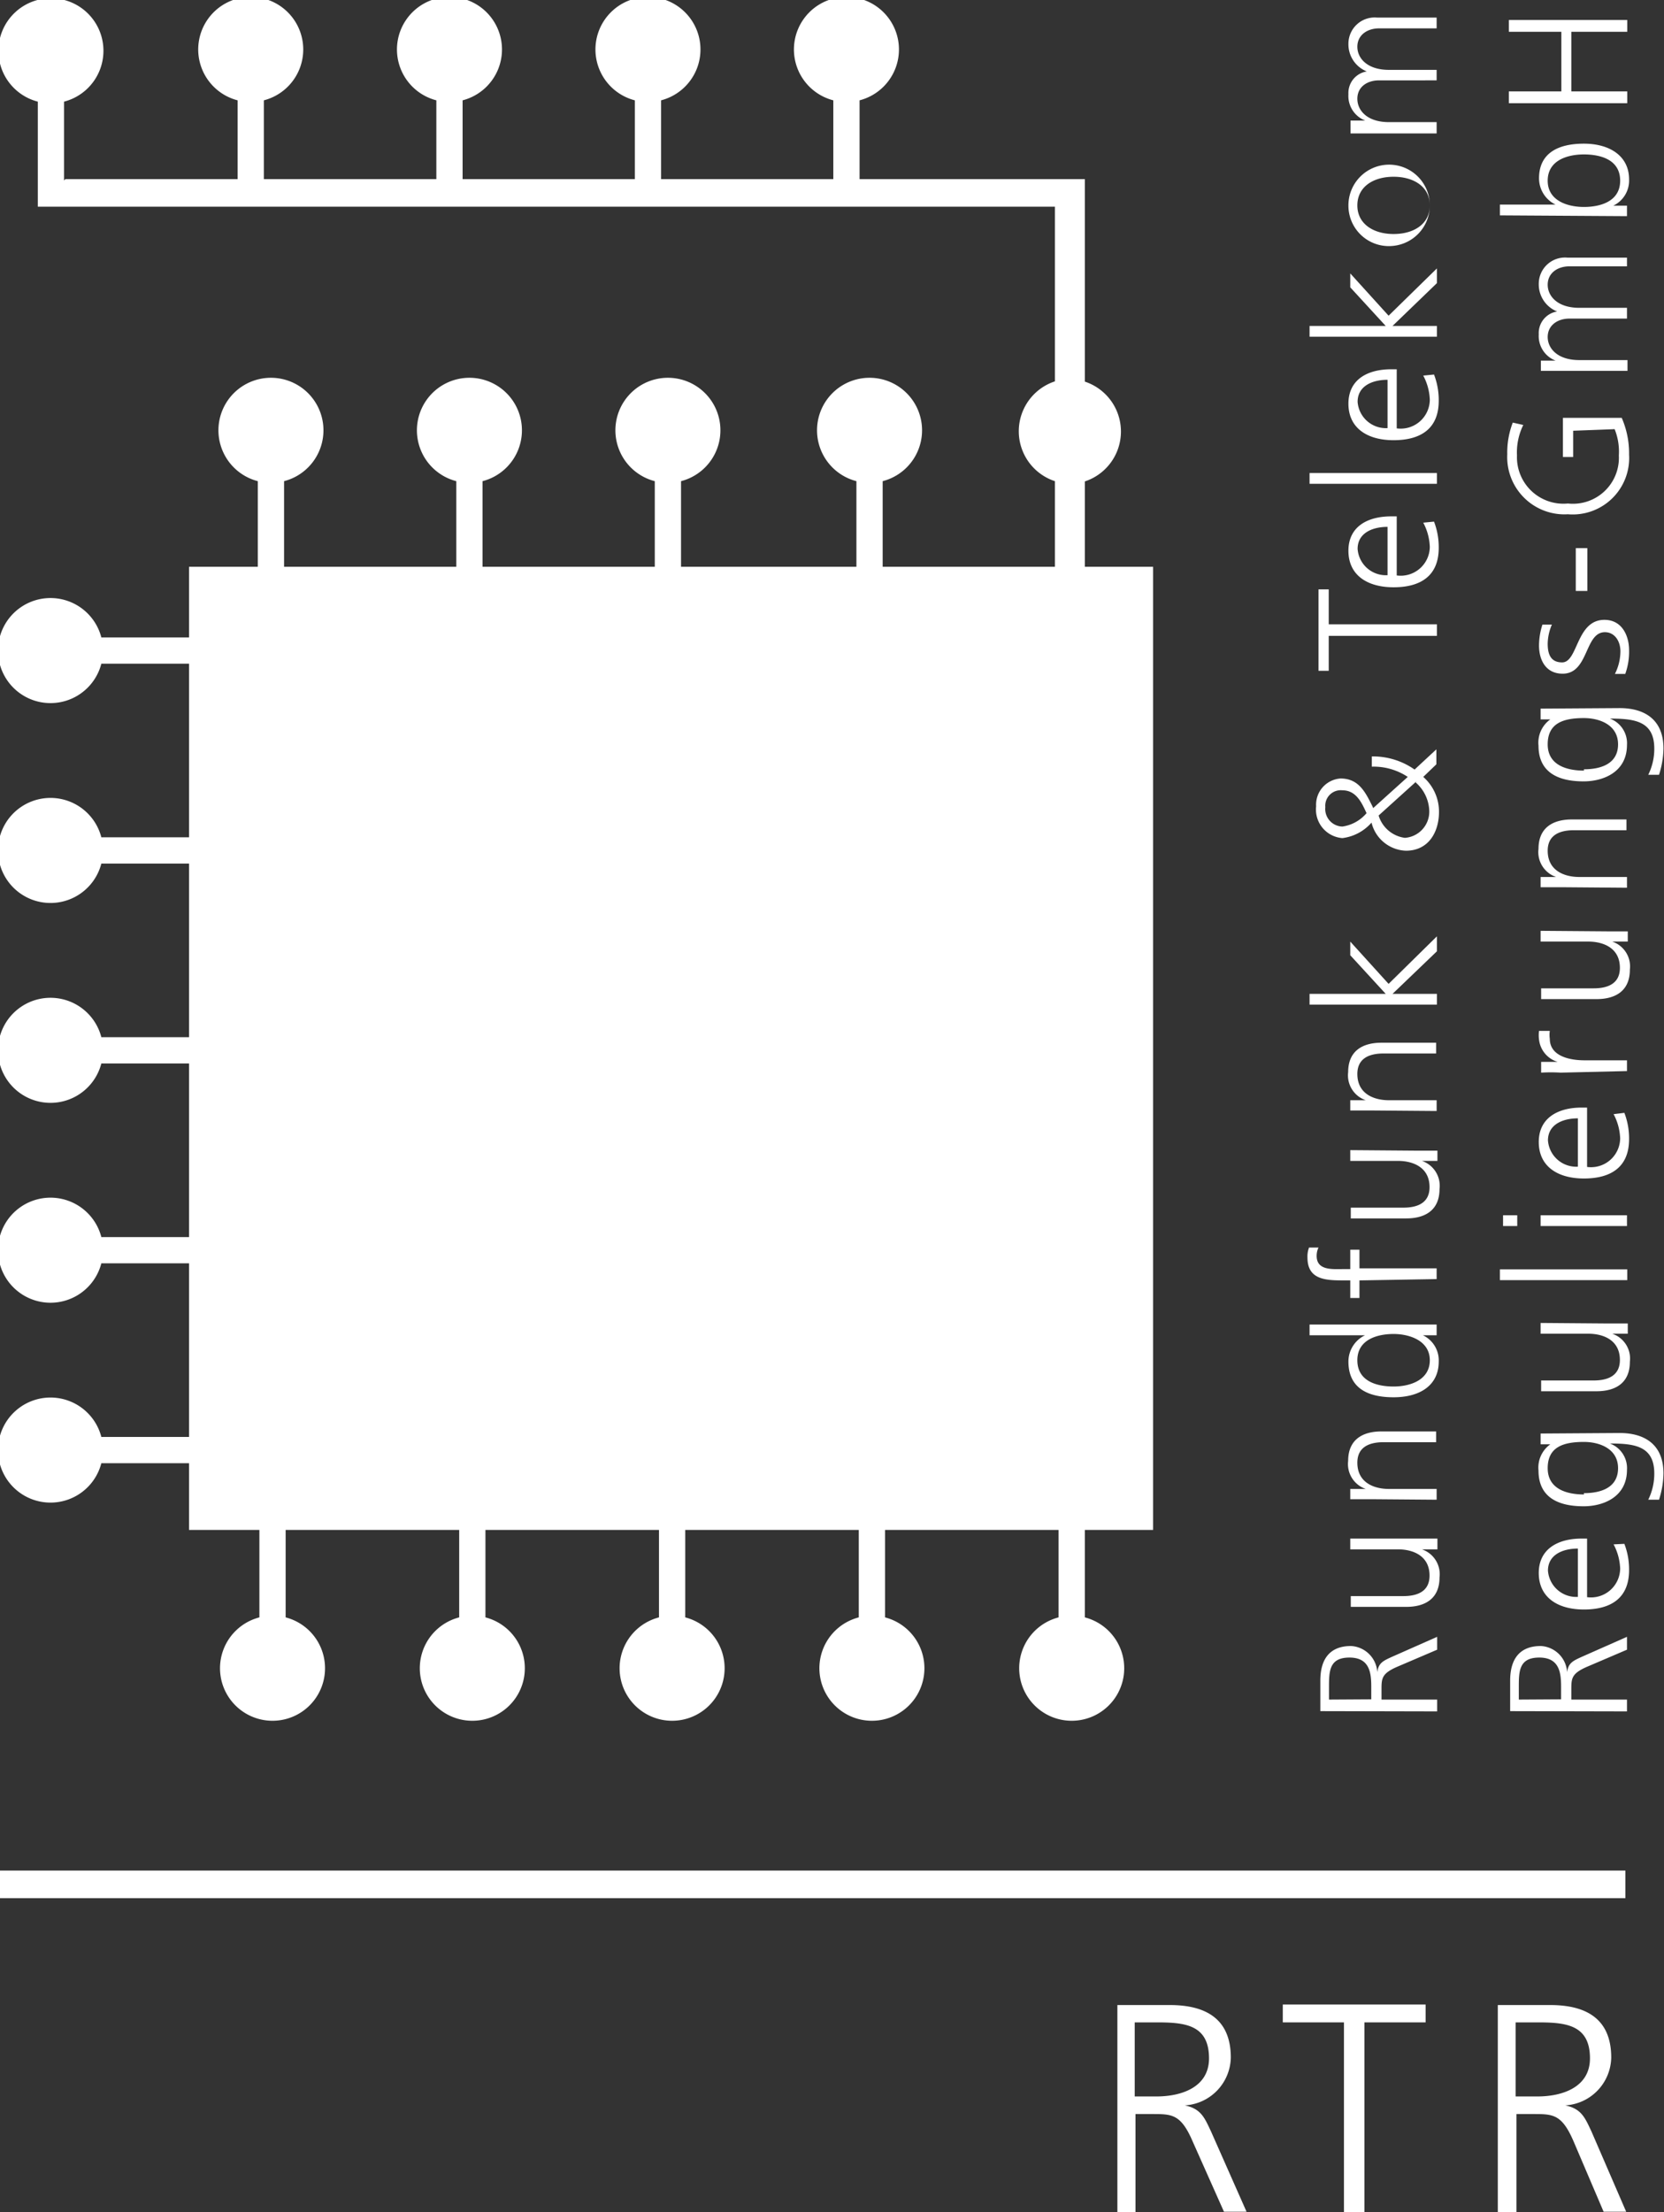 <svg id="Ebene_1" data-name="Ebene 1" xmlns="http://www.w3.org/2000/svg" viewBox="0 0 63.38 84.22"><rect x="0" y="0" width="63.38" height="84.22" fill="#333333" stroke="none"/><defs><style>.cls-1,.cls-2{fill:#fff;}.cls-2{fill-rule:evenodd;}</style></defs><title>partner_rtr</title><path class="cls-1" d="M2.87,7.24H9.43v-3a2,2,0,1,1,1,0v3H17v-3a2,2,0,1,1,1,0v3h6.56v-3a2,2,0,1,1,1,0v3h6.56v-3a2,2,0,1,1,1,0v3H41.7v7.71a2,2,0,0,1,0,3.8V22h2.6V58.67H41.7V62a2,2,0,1,1-1,0V58.67H34.09V62a2,2,0,1,1-1,0V58.67H26.48V62a2,2,0,1,1-1,0V58.67H18.87V62a2,2,0,1,1-1,0V58.67H11.26V62a2,2,0,1,1-1,0V58.67H7.58V56.13H4.24a2,2,0,1,1,0-1H7.58V48.52H4.24a2,2,0,1,1,0-1H7.58V40.91H4.24a2,2,0,1,1,0-1H7.58V33.3H4.24a2,2,0,1,1,0-1H7.58V25.69H4.24a2,2,0,1,1,0-1H7.58V22h2.62V18.74a2,2,0,1,1,1,0V22h6.56V18.74a2,2,0,1,1,1,0V22h6.56V18.74a2,2,0,1,1,1,0V22H33V18.74a2,2,0,1,1,1,0V22h6.56V18.74a2,2,0,0,1,0-3.8V8.29H1.82v-4a2,2,0,1,1,1,0v3Z" transform="translate(-0.38 -0.42)"/><polygon class="cls-1" points="61.91 72.27 0 72.27 0 71.22 61.91 71.22 61.91 72.27 61.91 72.27"/><path class="cls-1" d="M31.61,2.38a1.18,1.18,0,1,1,1.18,1.18,1.18,1.18,0,0,1-1.18-1.18Z" transform="translate(-0.38 -0.42)"/><path class="cls-1" d="M1.16,2.38A1.18,1.18,0,1,1,2.34,3.57,1.18,1.18,0,0,1,1.16,2.38Z" transform="translate(-0.38 -0.42)"/><path class="cls-1" d="M8.77,2.38A1.18,1.18,0,1,1,10,3.57,1.18,1.18,0,0,1,8.77,2.38Z" transform="translate(-0.38 -0.42)"/><path class="cls-1" d="M16.39,2.38a1.18,1.18,0,1,1,1.18,1.18,1.18,1.18,0,0,1-1.18-1.18Z" transform="translate(-0.38 -0.42)"/><path class="cls-1" d="M24,2.38a1.18,1.18,0,1,1,1.18,1.18A1.18,1.18,0,0,1,24,2.38Z" transform="translate(-0.38 -0.42)"/><path class="cls-1" d="M40,16.84A1.18,1.18,0,1,1,41.18,18,1.18,1.18,0,0,1,40,16.84Z" transform="translate(-0.38 -0.42)"/><path class="cls-1" d="M9.55,16.84A1.18,1.18,0,1,1,10.73,18a1.18,1.18,0,0,1-1.18-1.18Z" transform="translate(-0.38 -0.42)"/><path class="cls-1" d="M17.16,16.84A1.18,1.18,0,1,1,18.34,18a1.18,1.18,0,0,1-1.18-1.18Z" transform="translate(-0.38 -0.42)"/><path class="cls-1" d="M24.77,16.84A1.18,1.18,0,1,1,26,18a1.18,1.18,0,0,1-1.18-1.18Z" transform="translate(-0.38 -0.42)"/><path class="cls-1" d="M32.38,16.84A1.18,1.18,0,1,1,33.57,18a1.18,1.18,0,0,1-1.18-1.18Z" transform="translate(-0.38 -0.42)"/><path class="cls-1" d="M1.16,25.16a1.18,1.18,0,1,1,1.18,1.18,1.18,1.18,0,0,1-1.18-1.18Z" transform="translate(-0.38 -0.42)"/><path class="cls-1" d="M1.16,55.61a1.18,1.18,0,1,1,1.18,1.18,1.18,1.18,0,0,1-1.18-1.18Z" transform="translate(-0.38 -0.42)"/><path class="cls-1" d="M1.16,48a1.18,1.18,0,1,1,1.18,1.18A1.18,1.18,0,0,1,1.16,48Z" transform="translate(-0.38 -0.42)"/><path class="cls-1" d="M1.16,40.38a1.18,1.18,0,1,1,1.18,1.18,1.18,1.18,0,0,1-1.18-1.18Z" transform="translate(-0.38 -0.42)"/><path class="cls-1" d="M1.16,32.77A1.18,1.18,0,1,1,2.34,34a1.18,1.18,0,0,1-1.18-1.18Z" transform="translate(-0.38 -0.42)"/><polygon class="cls-1" points="8.26 22.59 42.88 22.59 42.88 57.21 8.26 57.21 8.26 22.59 8.26 22.59"/><path class="cls-1" d="M9.55,63.9a1.18,1.18,0,1,1,1.18,1.18A1.18,1.18,0,0,1,9.55,63.9Z" transform="translate(-0.38 -0.42)"/><path class="cls-1" d="M40,63.9a1.18,1.18,0,1,1,1.18,1.18A1.18,1.18,0,0,1,40,63.9Z" transform="translate(-0.38 -0.42)"/><path class="cls-1" d="M32.38,63.9a1.18,1.18,0,1,1,1.18,1.18,1.18,1.18,0,0,1-1.18-1.18Z" transform="translate(-0.38 -0.42)"/><path class="cls-1" d="M24.77,63.9A1.18,1.18,0,1,1,26,65.08a1.18,1.18,0,0,1-1.18-1.18Z" transform="translate(-0.38 -0.42)"/><path class="cls-1" d="M17.16,63.9a1.18,1.18,0,1,1,1.18,1.18,1.18,1.18,0,0,1-1.18-1.18Z" transform="translate(-0.38 -0.42)"/><path class="cls-2" d="M43.63,77.42h.8c1.07,0,2,.08,2,1.37,0,1.1-1.05,1.45-2,1.45h-.83V77.42Zm-.78,7.22h.78V80.91h.64c.75,0,1.09,0,1.54,1.05L47,84.63h.86l-1.35-3.05c-.25-.53-.38-.87-1-1v0a1.86,1.86,0,0,0,1.75-1.82c0-1.45-.92-2-2.32-2h-2v7.9Z" transform="translate(-0.38 -0.42)"/><polygon class="cls-1" points="51.19 84.22 51.97 84.22 51.97 77 54.3 77 54.3 76.32 48.86 76.32 48.86 77 51.19 77 51.19 84.22 51.19 84.22"/><path class="cls-2" d="M58.14,77.42h.8c1.07,0,2,.08,2,1.37,0,1.1-1.05,1.45-2,1.45h-.83V77.42Zm-.78,7.22h.78V80.91h.64c.75,0,1.09,0,1.54,1.05l1.14,2.67h.86L61,81.58c-.25-.53-.38-.87-1-1v0a1.86,1.86,0,0,0,1.75-1.82c0-1.45-.92-2-2.32-2h-2v7.9Z" transform="translate(-0.38 -0.42)"/><path class="cls-2" d="M58.23,65.13v-.46c0-.61,0-1.14.78-1.14s.83.6.83,1.12v.47Zm4.12.45v-.45H60.23v-.37c0-.43,0-.62.6-.88l1.52-.65v-.49l-1.74.77c-.3.14-.5.22-.54.58h0a1.06,1.06,0,0,0-1-1c-.83,0-1.17.52-1.17,1.32v1.16Z" transform="translate(-0.38 -0.42)"/><path class="cls-2" d="M61.84,59.22a2.12,2.12,0,0,1,.25.92,1.11,1.11,0,0,1-1.26,1.09V59h-.21c-.88,0-1.63.38-1.63,1.31s.72,1.39,1.72,1.39,1.72-.41,1.72-1.5a2.7,2.7,0,0,0-.18-1Zm-1.36,2a1.08,1.08,0,0,1-1.14-1c0-.61.57-.84,1.14-.84v1.81Z" transform="translate(-0.38 -0.42)"/><path class="cls-2" d="M60.71,57.32c-.64,0-1.38-.2-1.38-1s.58-1,1.38-1c.6,0,1.3.26,1.3,1s-.65.95-1.3.95ZM59.06,55v.41h.37a1.09,1.09,0,0,0-.45,1c0,1,.72,1.36,1.72,1.36.73,0,1.65-.34,1.65-1.39a1,1,0,0,0-.65-1h0c.93,0,1.69.09,1.69,1.14a2.24,2.24,0,0,1-.23,1l.41,0a3.42,3.42,0,0,0,.17-1c0-1.13-.75-1.54-1.67-1.54Z" transform="translate(-0.38 -0.42)"/><path class="cls-1" d="M59.06,50.79v.41h1.82c.55,0,1.2.23,1.2,1,0,.56-.4.78-1,.78h-2v.41h2.11c.72,0,1.27-.31,1.27-1.12a1,1,0,0,0-.67-1.07h.59v-.39c-.26,0-.52,0-.78,0Z" transform="translate(-0.38 -0.42)"/><polygon class="cls-1" points="61.98 48.74 61.98 48.33 57.13 48.33 57.13 48.74 61.98 48.74 61.98 48.74"/><path class="cls-2" d="M62.35,47.1v-.41H59.06v.41Zm-4.72-.41v.41h.54v-.41Z" transform="translate(-0.38 -0.42)"/><path class="cls-2" d="M61.84,42.84a2.12,2.12,0,0,1,.25.92,1.11,1.11,0,0,1-1.26,1.09V42.59h-.21c-.88,0-1.63.38-1.63,1.31s.72,1.39,1.72,1.39,1.72-.41,1.72-1.5a2.7,2.7,0,0,0-.18-1Zm-1.36,2a1.08,1.08,0,0,1-1.14-1c0-.61.57-.84,1.14-.84v1.81Z" transform="translate(-0.38 -0.42)"/><path class="cls-1" d="M62.35,41.2v-.41H60.73c-.59,0-1.32-.17-1.32-.82a1.07,1.07,0,0,1,0-.3H59A1.21,1.21,0,0,0,59,40a1,1,0,0,0,.71.85h-.63v.41a5.93,5.93,0,0,1,.74,0Z" transform="translate(-0.38 -0.42)"/><path class="cls-1" d="M59.06,35.86v.41h1.82c.55,0,1.2.23,1.2,1,0,.56-.4.78-1,.78h-2v.41h2.11c.72,0,1.27-.31,1.27-1.12a1,1,0,0,0-.67-1.07h.59v-.39c-.26,0-.52,0-.78,0Z" transform="translate(-0.38 -0.42)"/><path class="cls-1" d="M62.35,34.22v-.41H60.53c-.55,0-1.2-.23-1.2-1,0-.56.4-.78,1-.78h2v-.41H60.25c-.72,0-1.27.31-1.27,1.12a1,1,0,0,0,.67,1.07h-.59v.39c.26,0,.52,0,.78,0Z" transform="translate(-0.38 -0.42)"/><path class="cls-2" d="M60.71,29.76c-.64,0-1.38-.2-1.38-1s.58-1,1.38-1c.6,0,1.3.26,1.3,1s-.65.95-1.3.95ZM59.06,27.4v.41h.37a1.09,1.09,0,0,0-.45,1c0,1,.72,1.36,1.72,1.36.73,0,1.65-.34,1.65-1.39a1,1,0,0,0-.65-1h0c.93,0,1.69.09,1.69,1.14a2.23,2.23,0,0,1-.23,1l.41,0a3.42,3.42,0,0,0,.17-1c0-1.13-.75-1.54-1.67-1.54Z" transform="translate(-0.38 -0.42)"/><path class="cls-1" d="M62.28,26.09a2.48,2.48,0,0,0,.15-.92c0-.5-.24-1.15-.94-1.15-1.08,0-1,1.62-1.61,1.62-.42,0-.55-.29-.55-.71a1.92,1.92,0,0,1,.16-.73l-.36,0A2.6,2.6,0,0,0,59,25c0,.54.25,1.07.9,1.07,1,0,.83-1.58,1.61-1.58.37,0,.59.34.59.73a1.94,1.94,0,0,1-.21.86l.4,0Z" transform="translate(-0.38 -0.42)"/><polygon class="cls-1" points="60.46 22.5 60.46 20.87 60.02 20.87 60.02 22.5 60.46 22.5 60.46 22.5"/><path class="cls-1" d="M61.88,16.76a2.29,2.29,0,0,1,.16,1,1.75,1.75,0,0,1-1.94,1.83,1.77,1.77,0,0,1-1.94-1.83,2.37,2.37,0,0,1,.24-1.16L58,16.51a3.18,3.18,0,0,0-.21,1.21A2.18,2.18,0,0,0,60.1,20a2.15,2.15,0,0,0,2.33-2.27,3.38,3.38,0,0,0-.28-1.4H59.91v1.49h.39v-1Z" transform="translate(-0.38 -0.42)"/><path class="cls-1" d="M62.35,10.23H60.09a1,1,0,0,0-1.1,1,1.11,1.11,0,0,0,.7,1.05h0a.83.83,0,0,0-.7.87,1,1,0,0,0,.64,1h-.56v.39c.26,0,.52,0,.78,0h2.52v-.41H60.53c-.82,0-1.2-.44-1.2-.88s.37-.7.83-.7h2.19v-.41H60.53c-.82,0-1.2-.44-1.2-.88s.37-.7.83-.7h2.19v-.41Z" transform="translate(-0.38 -0.42)"/><path class="cls-2" d="M62.35,8.65V8.25h-.52a1.06,1.06,0,0,0,.6-1c0-.9-.75-1.36-1.72-1.36S59,6.24,59,7.21a1.11,1.11,0,0,0,.63,1H57.51v.41ZM60.71,6.3c.64,0,1.38.2,1.38,1s-.77,1-1.38,1-1.38-.23-1.38-1,.74-1,1.38-1Z" transform="translate(-0.38 -0.42)"/><polygon class="cls-1" points="61.98 3.93 61.98 3.48 59.85 3.48 59.85 1.21 61.98 1.21 61.98 0.76 57.47 0.76 57.47 1.21 59.47 1.21 59.47 3.48 57.47 3.48 57.47 3.93 61.98 3.93 61.98 3.93"/><path class="cls-2" d="M51,65.13v-.46c0-.61,0-1.14.78-1.14s.83.6.83,1.12v.47Zm4.12.45v-.45H53v-.37c0-.43,0-.62.6-.88l1.52-.65v-.49l-1.74.77c-.3.14-.5.22-.54.58h0a1.06,1.06,0,0,0-1-1c-.83,0-1.17.52-1.17,1.32v1.16Z" transform="translate(-0.38 -0.42)"/><path class="cls-1" d="M51.81,59v.41h1.82c.55,0,1.2.23,1.2,1,0,.56-.4.78-1,.78h-2v.41h2.11c.72,0,1.27-.31,1.27-1.12a1,1,0,0,0-.67-1.07h.59V59c-.26,0-.52,0-.78,0Z" transform="translate(-0.38 -0.42)"/><path class="cls-1" d="M55.1,57.52v-.41H53.28c-.55,0-1.2-.23-1.2-1,0-.56.4-.78,1-.78h2v-.41H53c-.72,0-1.27.31-1.27,1.12a1,1,0,0,0,.67,1.07h-.59v.39c.26,0,.52,0,.78,0Z" transform="translate(-0.38 -0.42)"/><path class="cls-2" d="M50.26,50.85v.41h2.11a1.11,1.11,0,0,0-.63,1c0,1,.72,1.36,1.72,1.36s1.72-.45,1.72-1.36a1.06,1.06,0,0,0-.6-1h.52v-.41Zm3.2,2.36c-.64,0-1.38-.2-1.38-1s.78-1,1.38-1,1.38.25,1.38,1-.74,1-1.38,1Z" transform="translate(-0.38 -0.42)"/><path class="cls-1" d="M55.1,49.12v-.41H52.16V48h-.35v.74h-.28c-.39,0-1,.06-1-.5a.72.72,0,0,1,.07-.32l-.36,0a.94.94,0,0,0-.06.38c0,.85.7.87,1.39.87h.24v.67h.35v-.67Z" transform="translate(-0.38 -0.42)"/><path class="cls-1" d="M51.81,44.21v.41h1.82c.55,0,1.2.23,1.2,1,0,.56-.4.78-1,.78h-2v.41h2.11c.72,0,1.27-.31,1.27-1.12a1,1,0,0,0-.67-1.07h.59v-.39c-.26,0-.52,0-.78,0Z" transform="translate(-0.38 -0.42)"/><path class="cls-1" d="M55.1,42.72v-.41H53.28c-.55,0-1.2-.23-1.2-1,0-.56.4-.78,1-.78h2v-.41H53c-.72,0-1.27.31-1.27,1.12a1,1,0,0,0,.67,1.07h-.59v.39c.26,0,.52,0,.78,0Z" transform="translate(-0.38 -0.42)"/><polygon class="cls-2" points="54.73 38.25 54.73 37.84 53.04 37.84 54.73 36.22 54.73 35.65 52.89 37.46 51.43 35.85 51.43 36.37 52.78 37.84 49.88 37.84 49.88 38.25 54.73 38.25 54.73 38.25"/><path class="cls-2" d="M52.67,31.15c-.27-.54-.52-1.09-1.23-1.09a1,1,0,0,0-.93,1.06,1.09,1.09,0,0,0,1,1.21,1.76,1.76,0,0,0,1.11-.59,1.4,1.4,0,0,0,1.31,1.07c.87,0,1.26-.72,1.26-1.48A1.76,1.76,0,0,0,54.59,30l.5-.48v-.57l-.83.77a2.76,2.76,0,0,0-1.63-.5v.39A2.35,2.35,0,0,1,54,30l-1.32,1.19Zm1.63-.94a1.5,1.5,0,0,1,.52,1.11,1,1,0,0,1-.93,1,1.21,1.21,0,0,1-1-.85l1.45-1.31Zm-2.78,1.68a.67.67,0,0,1-.66-.74.59.59,0,0,1,.65-.64c.53,0,.74.48.92.87a1.48,1.48,0,0,1-.92.51Z" transform="translate(-0.38 -0.42)"/><polygon class="cls-1" points="54.73 24.21 54.73 23.77 50.61 23.77 50.61 22.44 50.22 22.44 50.22 25.54 50.61 25.54 50.61 24.21 54.73 24.21 54.73 24.21"/><path class="cls-2" d="M54.59,20.32a2.12,2.12,0,0,1,.25.92,1.11,1.11,0,0,1-1.26,1.09V20.08h-.21c-.89,0-1.63.38-1.63,1.31s.72,1.39,1.72,1.39,1.72-.41,1.72-1.5a2.7,2.7,0,0,0-.18-1Zm-1.36,2a1.08,1.08,0,0,1-1.14-1c0-.61.57-.84,1.14-.84v1.81Z" transform="translate(-0.38 -0.42)"/><polygon class="cls-1" points="54.73 18.42 54.73 18.01 49.88 18.01 49.88 18.42 54.73 18.42 54.73 18.42"/><path class="cls-2" d="M54.59,14.72a2.12,2.12,0,0,1,.25.92,1.11,1.11,0,0,1-1.26,1.09V14.48h-.21c-.89,0-1.63.38-1.63,1.31s.72,1.39,1.72,1.39,1.72-.41,1.72-1.5a2.7,2.7,0,0,0-.18-1Zm-1.36,2a1.08,1.08,0,0,1-1.14-1c0-.61.57-.84,1.14-.84v1.81Z" transform="translate(-0.38 -0.42)"/><polygon class="cls-2" points="54.73 12.82 54.73 12.41 53.04 12.41 54.73 10.78 54.73 10.22 52.89 12.02 51.43 10.41 51.43 10.94 52.78 12.41 49.88 12.41 49.88 12.82 54.73 12.82 54.73 12.82"/><path class="cls-2" d="M53.46,9.78a1.55,1.55,0,1,0-1.72-1.54,1.54,1.54,0,0,0,1.72,1.54Zm0-.45c-.76,0-1.38-.38-1.38-1.09s.61-1.09,1.38-1.09,1.38.38,1.38,1.09-.61,1.09-1.38,1.09Z" transform="translate(-0.38 -0.42)"/><path class="cls-1" d="M55.1,1.09H52.84a1,1,0,0,0-1.1,1,1.11,1.11,0,0,0,.7,1.05h0a.83.83,0,0,0-.7.87,1,1,0,0,0,.64,1h-.56V5.5c.26,0,.52,0,.78,0H55.1V5.07H53.28c-.82,0-1.2-.44-1.2-.89s.37-.7.83-.7H55.1V3.08H53.28c-.82,0-1.2-.44-1.2-.88s.37-.7.83-.7H55.1V1.09Z" transform="translate(-0.38 -0.42)"/></svg>